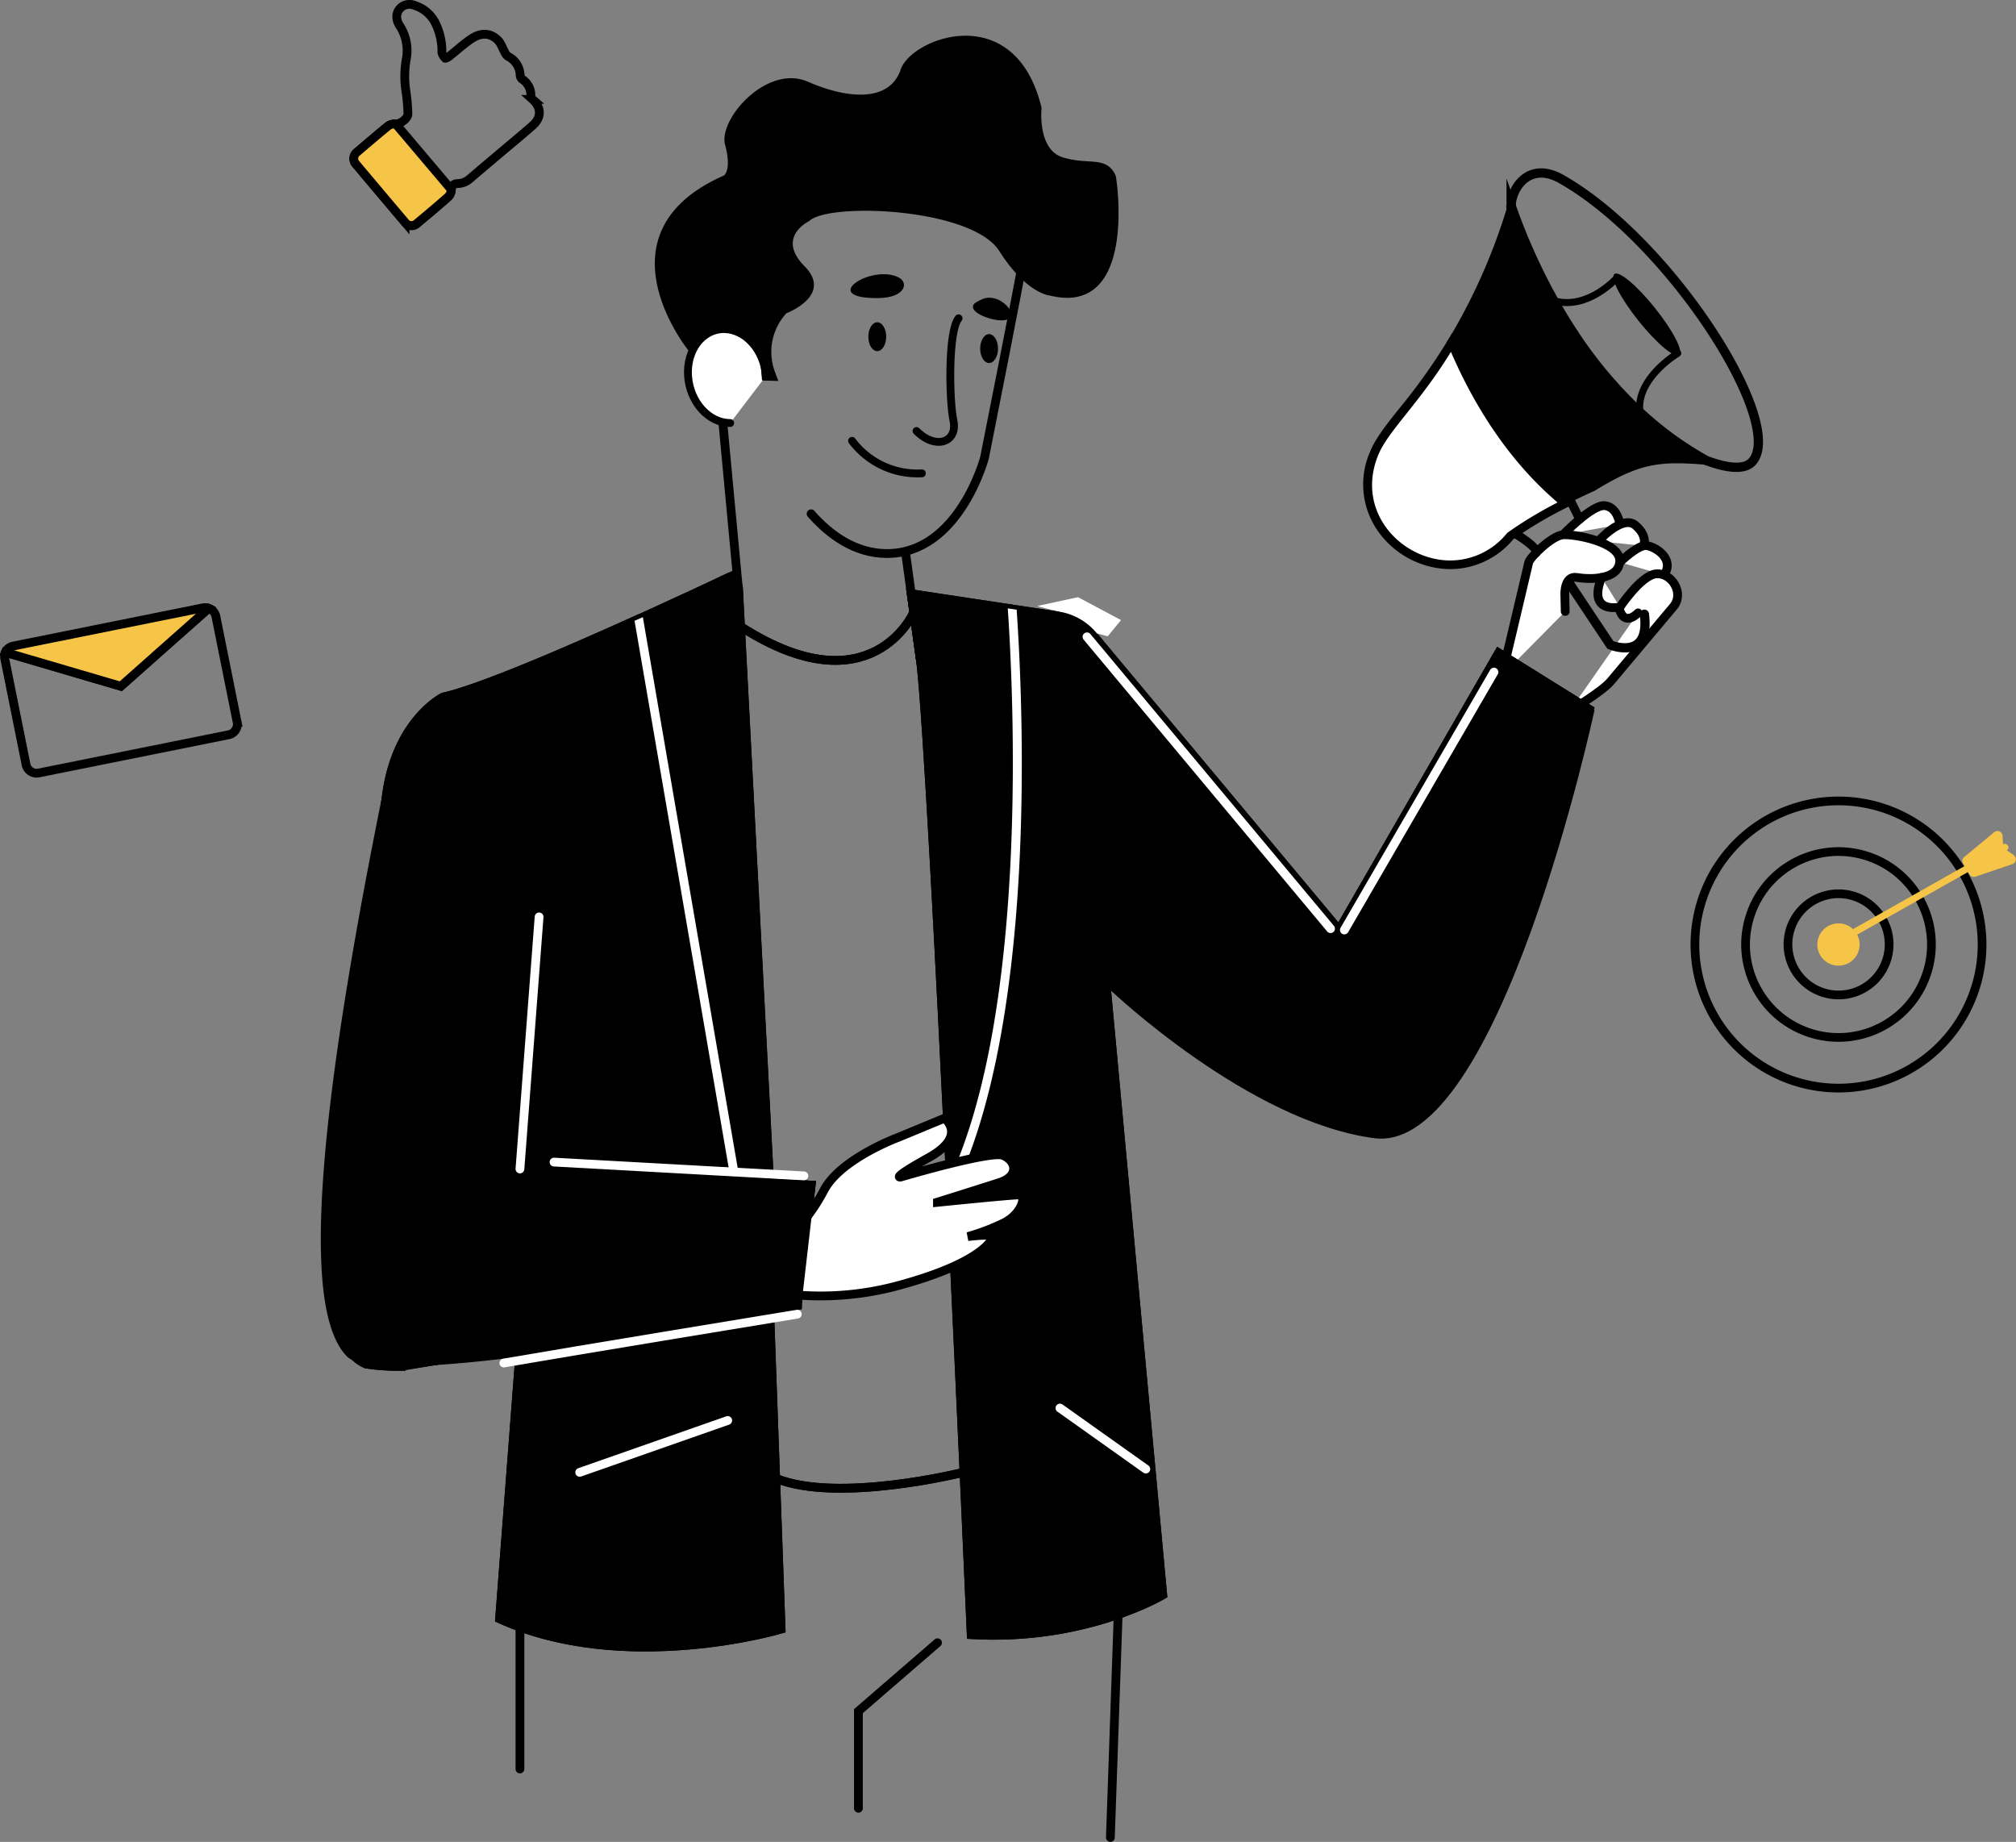 <svg xmlns="http://www.w3.org/2000/svg" viewBox="0 0 557.99 509.75"><rect x="0" y="0" width="557.99" height="509.75" fill="#808080" stroke="none"/><defs><style>.cls-1{fill:#fff;}.cls-10,.cls-12,.cls-2,.cls-3,.cls-4,.cls-5,.cls-6,.cls-7,.cls-8,.cls-9{fill:none;stroke-linecap:round;}.cls-12,.cls-2,.cls-3,.cls-4,.cls-5,.cls-6,.cls-7,.cls-8,.cls-9{stroke:#000;}.cls-10,.cls-12,.cls-2,.cls-3,.cls-4,.cls-5,.cls-6,.cls-8,.cls-9{stroke-miterlimit:10;}.cls-10,.cls-2{stroke-width:2.43px;}.cls-3{stroke-width:2.56px;}.cls-4,.cls-7{stroke-width:1.94px;}.cls-5{stroke-width:2.57px;}.cls-6{stroke-width:1.84px;}.cls-7{stroke-linejoin:round;}.cls-8{stroke-width:2.17px;}.cls-9{stroke-width:2.16px;}.cls-10{stroke:#fff;}.cls-11{fill:#f6c447;}.cls-12{stroke-width:2.41px;}</style></defs><g id="Layer_2" data-name="Layer 2"><g id="Layer_1-2" data-name="Layer 1"><path d="M222,362.34S144.88,378.08,111,378.11a59.39,59.39,0,0,1-9.68-.64c-2.48-.43-4.27-1.1-5.22-2C85.82,365.16,84,326.9,106.53,216.62l.8,1L141.67,261l51.75,65.27,0,0,27.28,34.42Z"/><path class="cls-1" d="M432.61,148s8-8.39,11.55-8.06,4.23,5.21,4.23,5.21"/><path class="cls-2" d="M432.61,148s8-8.39,11.55-8.06,4.23,5.21,4.23,5.21"/><path class="cls-1" d="M442.36,149.79s6.71-7.48,10.29-4.42,2.25,5.68,2.25,5.68"/><path class="cls-2" d="M442.36,149.79s6.71-7.48,10.29-4.42,2.25,5.68,2.25,5.68"/><path class="cls-1" d="M448.34,155.61s5-4.91,7.38-4.62,7.88,3.56,4.89,8.13"/><path class="cls-2" d="M448.34,155.61s5-4.91,7.38-4.62,7.88,3.56,4.89,8.13"/><path class="cls-1" d="M415.71,186.94s7.14-30,7.41-31.3,6.32-7.38,9.49-7.63,15.86,2,15.7,7.26-8.26,5.16-11.85,4.55-3.35,4.76-3.35,4.76l.11,4.64"/><path class="cls-2" d="M415.71,186.94s7.14-30,7.41-31.3,6.32-7.38,9.49-7.63,15.86,2,15.7,7.26-8.26,5.16-11.85,4.55-3.35,4.76-3.35,4.76l.11,4.64"/><path class="cls-1" d="M453.39,169.62s-3.8,4.11-5.26-1.27c0,0,6-9.2,10.29-9.54s7.89,5.41,4.7,9.15-14.77,17.62-17.32,20.61-11.33,8.15-11.33,8.15"/><path class="cls-2" d="M453.39,169.62s-3.8,4.11-5.26-1.27c0,0,6-9.2,10.29-9.54s7.89,5.41,4.7,9.15-14.77,17.62-17.32,20.61-11.33,8.15-11.33,8.15"/><path class="cls-1" d="M448.35,168s-9.07,2.09-5.07-8.19"/><path class="cls-2" d="M448.35,168s-9.07,2.09-5.07-8.19"/><path class="cls-3" d="M434.22,161.21l11.5,17.28s11.11,4.65,9.42-8.51"/><path class="cls-2" d="M437.23,143.7l-3.53-7.12L430,127.3,407.24,141s19,9.33,17.93,12"/><path d="M401.4,95c6.49,15,16.35,31.34,31.14,44,4.88-2.53,8.33-4,8.32-4,12.44-7.64,18.11-8.53,31.78-7.3-.17-.08-.34-.18-.52-.28-.89-.49-1.78-1-2.66-1.54s-1.73-1.06-2.58-1.61a89.59,89.59,0,0,1-7.32-5.26h0c-1.95-1.55-3.83-3.17-5.64-4.84h0c-.63-.57-1.24-1.16-1.84-1.74a0,0,0,0,1,0,0A120.29,120.29,0,0,1,434.61,90.8c-.8-1.23-1.56-2.45-2.29-3.68A165.91,165.91,0,0,1,418.26,57,163.12,163.12,0,0,1,401.4,95"/><path class="cls-4" d="M401.4,95c6.49,15,16.35,31.34,31.14,44,4.88-2.53,8.33-4,8.32-4,12.44-7.64,18.11-8.53,31.78-7.3-.17-.08-.34-.18-.52-.28-.89-.49-1.78-1-2.66-1.54s-1.73-1.06-2.58-1.61a89.59,89.59,0,0,1-7.32-5.26h0c-1.95-1.55-3.83-3.17-5.64-4.84h0c-.63-.57-1.24-1.16-1.84-1.74a0,0,0,0,1,0,0A120.29,120.29,0,0,1,434.61,90.8c-.8-1.23-1.56-2.45-2.29-3.68A165.91,165.91,0,0,1,418.26,57,163.12,163.12,0,0,1,401.4,95Z"/><path class="cls-5" d="M472.38,127.5c.28,0,9.08,3.79,12.43.44,10.06-10.09-22.26-61.18-52.68-78.39-9.1-5.14-13.86,2.79-13.87,7.42-.24.8.25-.79,0,0h0a166.59,166.59,0,0,0,14.06,30.15c.73,1.23,1.49,2.45,2.29,3.68a120.29,120.29,0,0,0,17.45,21.55,0,0,0,0,0,0,0c.6.58,1.21,1.17,1.84,1.74h0c1.81,1.67,3.69,3.29,5.64,4.84h0c2.32,1.84,4.76,3.6,7.32,5.25.85.55,1.71,1.09,2.58,1.61s2,1.19,2.92,1.68"/><path class="cls-1" d="M401.44,156.33a23.56,23.56,0,0,1-19.2-10.23,21.25,21.25,0,0,1-2-20.31c1.45-3.69,4.37-7.36,8.07-12a167,167,0,0,0,12.28-17.05l1.22-2,.93,2.14c7.42,17.16,17.24,31,29.18,41.23l1.38,1.18-1.61.83A112.27,112.27,0,0,0,418,148.36a21.55,21.55,0,0,1-16.58,8Z"/><path d="M401.59,97.38c6.16,14.22,15.49,29.7,29.51,41.68a115.07,115.07,0,0,0-13.91,8.4,20.22,20.22,0,0,1-15.75,7.65c-13.43,0-26.23-13.28-20.1-28.87,2.73-6.95,11.14-14.09,20.25-28.86m.38-5.24-2.45,4A165,165,0,0,1,387.33,113c-3.76,4.72-6.73,8.45-8.25,12.32a22.42,22.42,0,0,0,2.15,21.43,24.8,24.8,0,0,0,20.21,10.76,22.73,22.73,0,0,0,17.41-8.27,110.63,110.63,0,0,1,13.37-8.05l3.21-1.66-2.75-2.35c-11.8-10.08-21.51-23.8-28.85-40.79Z"/><line class="cls-6" x1="417.57" y1="61.36" x2="417.57" y2="61.37"/><path d="M458.05,85.23c4.95,6.18,8,12,6.72,13s-6.26-3.2-11.21-9.38-8-12-6.72-13,6.26,3.2,11.21,9.37"/><path class="cls-7" d="M450.7,82.47l-3.09-5.66s-7.93,9-17.28,6.49"/><path class="cls-7" d="M464.38,97.76s-.27.16-.72.47c-2.54,1.7-10.82,7.93-9.74,15.88"/><path class="cls-2" d="M224.49,142.19c5.11,5.81,12.16,11,21,11,20,0,27-26.49,27-26.49s10.65-53.51,10.65-55-31.84-23.11-31.84-23.11-42.91,11.94-43.63,12.65-9.78,32.42-9.78,32.42l6.46,69"/><line class="cls-2" x1="254.86" y1="183.39" x2="250.7" y2="153.39"/><path d="M190.65,97.12a21.46,21.46,0,0,1,16,12l.94-3.94,7.86.26c-.16-.41-.79-2.06-.95-2.49a15.74,15.74,0,0,1,3.18-16.27s13-4.91,5-13,1.26-12.47,1.26-12.47c5.29-5.28,45-3.71,52.62,8.24S290.61,81.8,290.61,81.8c24.3,5.92,18.46-32.61,18.17-33.23-2.54-5.55-7.4-2.8-14.58-5s-5.92-13.74-5.92-13.74c-7.29-30.22-36-19.44-39-10.56S235,27.59,223.62,22.62,198.79,33,200.69,40.06s-.32,8.51-.32,8.51c-36.34,16-9.72,48.55-9.72,48.55"/><path class="cls-1" d="M212,104.07c-.48-7.19-5.7-13-11.65-13s-10.39,5.83-9.91,13,5.71,13,11.66,13"/><path class="cls-8" d="M212,104.07c-.48-7.19-5.7-13-11.65-13s-10.39,5.83-9.91,13,5.71,13,11.66,13"/><path d="M240.34,93.18c0,2.23,1.1,4,2.47,4s2.47-1.8,2.47-4-1.11-4-2.47-4-2.47,1.8-2.47,4"/><path d="M271.29,96.47c0,2.23,1.11,4,2.47,4s2.47-1.8,2.47-4-1.11-4-2.47-4-2.47,1.8-2.47,4"/><path class="cls-9" d="M235.83,122a22.65,22.65,0,0,0,8.54,6.92,22.83,22.83,0,0,0,10.8,2.08"/><path class="cls-1" d="M252.21,164.32l2.66,19.07c1.82,16.17,5.19,80.72,8.17,142.52.07,1.69.15,3.39.24,5.07,3,62.86,5.54,121.41,5.54,121.41,31.5,1.86,53-11,53-11L306.56,276.92l-.49-5.32.1.08,16.3,12.09,44.93,23.68c18.46,12.87,24.72-5.07,24.72-5.07L439.8,196.27l-25-15.58-44.19,76.69-71.78-86-17.4-2.64-1.69-.25-.77-.12Z"/><path class="cls-2" d="M252.21,164.32l2.66,19.07c1.82,16.17,5.19,80.72,8.17,142.52.07,1.69.15,3.39.24,5.07,3,62.86,5.54,121.41,5.54,121.41,31.5,1.86,53-11,53-11L306.56,276.92l-.49-5.32.1.08,16.3,12.09,44.93,23.68c18.46,12.87,24.72-5.07,24.72-5.07L439.8,196.27l-25-15.58-44.19,76.69-71.78-86-17.4-2.64-1.69-.25-.77-.12Z"/><path class="cls-1" d="M224.5,328l-3.78,32.71,0,.37s-90.9,13.81-109.7,17.06a59.39,59.39,0,0,1-9.68-.64c-8.21-3.56-7.31-15-7.31-15s10.06-122.28,13-142.85c.1-.67.21-1.32.32-2,3.47-19,15.37-24.75,15.37-24.75,9.8-2.12,33.67-12.4,52.93-21.1l2.29-1,2.41-1.1,1.18-.54c2.74-1.25,5.32-2.44,7.69-3.54l1-.45h0l1.62-.74,6.21-2.91,2.09-1,1.62-.76.05,0,1.37-.65a.08.08,0,0,1,.1.12l-.3.51-21,34.66-1,1.58-1,1.59L141.67,261l-37.84,62.56h40.08l48.78,2.69.75.05Z"/><path class="cls-2" d="M224.5,328l-3.78,32.71,0,.37s-90.9,13.81-109.7,17.06a59.39,59.39,0,0,1-9.68-.64c-8.21-3.56-7.31-15-7.31-15s10.06-122.28,13-142.85c.1-.67.21-1.32.32-2,3.47-19,15.37-24.75,15.37-24.75,9.8-2.12,33.67-12.4,52.93-21.1l2.29-1,2.41-1.1,1.18-.54c2.74-1.25,5.32-2.44,7.69-3.54l1-.45h0l1.62-.74,6.21-2.91,2.09-1,1.62-.76.05,0,1.37-.65a.08.08,0,0,1,.1.12l-.3.51-21,34.66-1,1.58-1,1.59L141.67,261l-37.84,62.56h40.08l48.78,2.69.75.05Z"/><line class="cls-2" x1="149.21" y1="253.75" x2="143.91" y2="323.52"/><path class="cls-2" d="M176.77,171.28,197.91,294s7,24.45,14.58,32.78a.26.26,0,0,0,.46-.19l-8.58-164"/><path class="cls-2" d="M279.71,168.49s18.17,109.55-13.1,161.6"/><line class="cls-2" x1="306.07" y1="271.6" x2="298.79" y2="171.38"/><path class="cls-9" d="M265.32,88.09c-2.92,3.48-2.64,22.52-1.42,28.36s-4.84,8.22-10.23,2.83"/><path class="cls-1" d="M155.33,371.93c32-5.34,65.35-10.88,65.35-10.88L224.5,328l-69.17-3.82"/><path class="cls-2" d="M155.33,371.93c32-5.34,65.35-10.88,65.35-10.88L224.5,328l-69.17-3.82"/><path class="cls-2" d="M213,362.34l3.19,88.52s-43.33,12.89-77.91-2.87l5.68-74.16"/><path class="cls-2" d="M266.61,407.48s-34.9,8.73-52,1.6"/><path class="cls-2" d="M252.78,169.71S241,196.15,205.62,173.8"/><line class="cls-2" x1="254.86" y1="183.39" x2="252.21" y2="164.32"/><path d="M252.21,164.32l2.66,19.07c1.82,16.17,5.19,80.72,8.17,142.52.07,1.69.15,3.39.24,5.07,3,62.86,5.54,121.41,5.54,121.41,31.5,1.86,53-11,53-11L306.56,276.92l-.49-5.32.1.08,16.3,12.09,44.93,23.68c18.46,12.87,24.72-5.07,24.72-5.07L439.8,196.27l-25-15.58-44.19,76.69-71.78-86-17.4-2.64-1.69-.25-.77-.12Z"/><path class="cls-2" d="M252.21,164.32l2.66,19.07c1.82,16.17,5.19,80.72,8.17,142.52.07,1.69.15,3.39.24,5.07,3,62.86,5.54,121.41,5.54,121.41,31.5,1.86,53-11,53-11L306.56,276.92l-.49-5.32.1.08,16.3,12.09,44.93,23.68c18.46,12.87,24.72-5.07,24.72-5.07L439.8,196.27l-25-15.58-44.19,76.69-71.78-86-17.4-2.64-1.69-.25-.77-.12Z"/><path d="M224.5,328l-3.78,32.71,0,.37s-90.9,13.81-109.7,17.06a59.39,59.39,0,0,1-9.68-.64c-8.21-3.56-7.31-15-7.31-15s10.06-122.28,13-142.85c.1-.67.21-1.32.32-2,3.47-19,15.37-24.75,15.37-24.75,9.8-2.12,33.67-12.4,52.93-21.1l2.29-1,2.41-1.1,1.18-.54c2.74-1.25,5.32-2.44,7.69-3.54l1-.45h0l1.62-.74,6.21-2.91,2.09-1,1.62-.76.05,0a1.49,1.49,0,0,1,1.17,0,1.55,1.55,0,0,1,.92,1l.5,1.92,8.58,164a.26.26,0,0,1-.46.18l-19.07-.58-.73,0,.75.05Z"/><path class="cls-2" d="M224.5,328l-3.78,32.71,0,.37s-90.9,13.81-109.7,17.06a59.39,59.39,0,0,1-9.68-.64c-8.21-3.56-7.31-15-7.31-15s10.06-122.28,13-142.85c.1-.67.21-1.32.32-2,3.47-19,15.37-24.75,15.37-24.75,9.8-2.12,33.67-12.4,52.93-21.1l2.29-1,2.41-1.1,1.18-.54c2.74-1.25,5.32-2.44,7.69-3.54l1-.45h0l1.62-.74,6.21-2.91,2.09-1,1.62-.76.05,0a1.49,1.49,0,0,1,1.17,0,1.55,1.55,0,0,1,.92,1l.5,1.92,8.58,164a.26.26,0,0,1-.46.18l-19.07-.58-.73,0,.75.05Z"/><line class="cls-10" x1="149.21" y1="253.75" x2="143.91" y2="323.52"/><path class="cls-1" d="M258.87,336.35a1.16,1.16,0,0,0,.62.17,1.22,1.22,0,0,0,1.05-.59c.95-1.58,1.87-3.24,2.74-4.95,14.08-27.47,18.28-69.86,19.26-101.49.45-14.51.29-28.07-.07-39.14-.3-9.23-.74-16.73-1.08-21.61l-1.69-.25-.77-.12c1.56,22.89,5.83,110-15.89,157.54a88.15,88.15,0,0,1-4.59,8.77,1.22,1.22,0,0,0,.42,1.67"/><line class="cls-2" x1="306.07" y1="271.6" x2="298.79" y2="171.38"/><path class="cls-1" d="M219.28,341s4.17-2.89,8.8-11.63,20.5-14.58,20.5-14.58l12.83-5.31s6.52,4.84-4.36,10.89-7.73,5.37-7.73,5.37,24.8-7.32,28.22-6,5,5.64-1.07,7.59c-5.6,1.79-15.38,4.87-17,5.37a0,0,0,0,0,0,.05c2.27-.23,20.28-2.06,22.55-2.06s.8,5.18-4,7.66a59.48,59.48,0,0,1-10.15,3.88s0,0,0,0c1.42-.17,6.86-.77,6.86.05s-3.09,7.32-26.34,13.57a82.25,82.25,0,0,1-42.61,0Z"/><path class="cls-2" d="M219.28,341s4.17-2.89,8.8-11.63,20.5-14.58,20.5-14.58l12.83-5.31s6.52,4.84-4.36,10.89-7.73,5.37-7.73,5.37,24.8-7.32,28.22-6,5,5.64-1.07,7.59c-5.6,1.79-15.38,4.87-17,5.37a0,0,0,0,0,0,.05c2.27-.23,20.28-2.06,22.55-2.06s.8,5.18-4,7.66a59.48,59.48,0,0,1-10.15,3.88s0,0,0,0c1.42-.17,6.86-.77,6.86.05s-3.09,7.32-26.34,13.57a82.25,82.25,0,0,1-42.61,0Z"/><path d="M155.26,371.93c32-5.34,65.34-10.88,65.34-10.88L224.42,328l-69.16-3.82"/><path class="cls-2" d="M155.26,371.93c32-5.34,65.34-10.88,65.34-10.88L224.42,328l-69.16-3.82"/><path d="M213,362.34l3.19,88.52s-43.33,12.89-77.91-2.87l5.68-74.16"/><path class="cls-2" d="M213,362.34l3.19,88.52s-43.33,12.89-77.91-2.87l5.68-74.16"/><path class="cls-2" d="M266.61,407.48s-34.9,8.73-52,1.6"/><path class="cls-2" d="M252.78,169.71S241,196.15,205.62,173.8"/><path class="cls-10" d="M139.45,377.22c18.24-3.18,81.23-13.52,81.23-13.52"/><path class="cls-1" d="M175.63,171.79l4.43,25.72,21.83,126.84a1.22,1.22,0,0,0,1.2,1h.21a1.21,1.21,0,0,0,1-1.41l-3.71-21.55-18.6-108-4.06-23.59-2.29,1"/><line x1="222.51" y1="325.43" x2="153.34" y2="321.61"/><line class="cls-10" x1="222.51" y1="325.43" x2="153.34" y2="321.61"/><line x1="309.6" y1="443.49" x2="307.33" y2="508.53"/><line class="cls-2" x1="309.6" y1="443.49" x2="307.33" y2="508.53"/><line x1="143.91" y1="432.99" x2="143.91" y2="489.57"/><line class="cls-2" x1="143.91" y1="432.99" x2="143.91" y2="489.57"/><polyline class="cls-2" points="259.49 454.63 237.59 473.57 237.59 500.45"/><line class="cls-10" x1="293.37" y1="389.68" x2="317.14" y2="406.57"/><line class="cls-10" x1="201.42" y1="393.12" x2="160.45" y2="407.48"/><line class="cls-10" x1="300.86" y1="176.24" x2="368.27" y2="257.01"/><line class="cls-10" x1="372.09" y1="257.38" x2="413.5" y2="186"/><path class="cls-2" d="M63.24,203.36,10.7,213.93a3,3,0,0,1-3.49-2.32L1.32,182.29a3,3,0,0,1,.17-1.75h0l31.94,9.38,24.32-21.57a3.11,3.11,0,0,1,1,.55,3,3,0,0,1,1,1.66l5.89,29.31A3,3,0,0,1,63.24,203.36Z"/><path class="cls-11" d="M57.76,168.35,33.44,189.92,1.5,180.54l.06-.14a3.08,3.08,0,0,1,.85-1.05,2.93,2.93,0,0,1,1.23-.55l52.53-10.58a2.92,2.92,0,0,1,1.35.05.85.85,0,0,1,.24.08"/><path class="cls-2" d="M57.76,168.35,33.44,189.92,1.5,180.54l.06-.14a3.08,3.08,0,0,1,.85-1.05,2.93,2.93,0,0,1,1.23-.55l52.53-10.58a2.92,2.92,0,0,1,1.35.05A.85.85,0,0,1,57.76,168.35Z"/><line class="cls-2" x1="1.5" y1="180.54" x2="1.49" y2="180.54"/><path class="cls-2" d="M139.69,14.42c-.63-1.1-1-2.44-1.88-3.29-2-2-4.54-2.2-7.14-.52-2.22,1.43-4.18,3.29-6.28,4.93-.35.27-1,.68-1.18.55a3.32,3.32,0,0,1-.83-1.33,2,2,0,0,1-.06-.77,17.74,17.74,0,0,0-1.63-7.21,9.61,9.61,0,0,0-5.86-5.25,3.61,3.61,0,0,0-3.51.29c-1.67,1.18-2,3.23-.75,5.22a12.54,12.54,0,0,1,1.85,9.47,27.09,27.09,0,0,0,0,9.16,52.21,52.21,0,0,1,.48,5.86c0,1.3-2.2,2.88-3.5,2.81h-.14a3,3,0,0,0-1.78.54c-2.91,2.36-5.75,4.8-8.6,7.23a2.26,2.26,0,0,0-.27,3.44q6.72,8,13.5,16a2.21,2.21,0,0,0,3.35.29c2.9-2.41,5.8-4.84,8.63-7.35a3,3,0,0,0,.82-1.83,1,1,0,0,1,0-.16c.15-1.08.63-1.67,1.78-1.7a5.18,5.18,0,0,0,3.41-1.37c2.81-2.42,5.65-4.8,8.48-7.19h0c2.94-2.49,5.92-4.94,8.82-7.48,2.54-2.22,2.48-5,0-7.25a1.36,1.36,0,0,1-.46-.9,5.31,5.31,0,0,0-2.44-4.71,1.64,1.64,0,0,1-.53-1.07,6,6,0,0,0-3.38-5.23A2.89,2.89,0,0,1,139.69,14.42Z"/><path class="cls-11" d="M110.18,35.06l14.71,17.38a1,1,0,0,0,0,.16,3,3,0,0,1-.82,1.83c-2.83,2.51-5.73,4.94-8.63,7.35a2.21,2.21,0,0,1-3.35-.29q-6.78-8-13.5-16a2.25,2.25,0,0,1,.27-3.43c2.85-2.43,5.69-4.87,8.6-7.23a3,3,0,0,1,1.78-.54,2.82,2.82,0,0,1,1,.73"/><path class="cls-2" d="M110.18,35.06l14.71,17.38a1,1,0,0,0,0,.16,3,3,0,0,1-.82,1.83c-2.83,2.51-5.73,4.94-8.63,7.35a2.21,2.21,0,0,1-3.35-.29q-6.78-8-13.5-16a2.25,2.25,0,0,1,.27-3.43c2.85-2.43,5.69-4.87,8.6-7.23a3,3,0,0,1,1.78-.54A2.82,2.82,0,0,1,110.18,35.06Z"/><path class="cls-11" d="M514.45,259.7a5.85,5.85,0,1,1-7.29-3.9,5.84,5.84,0,0,1,7.29,3.9"/><path class="cls-12" d="M522.28,257.32a14,14,0,1,1-17.5-9.35A14,14,0,0,1,522.28,257.32Z"/><circle class="cls-12" cx="508.86" cy="261.4" r="25.72" transform="translate(116.38 677.6) rotate(-73.87)"/><path class="cls-12" d="M546.89,249.86a39.74,39.74,0,1,1-49.57-26.49A39.75,39.75,0,0,1,546.89,249.86Z"/><path class="cls-11" d="M557.38,236.64l-2-1.35.08,0c1.08-.61,0-2.23-1-1.63l-.07,0-.12-2.35a1.41,1.41,0,0,0-2.31-1l-8.3,6.86a1.41,1.41,0,0,0-.32,1.8l.42.72-30.1,17-5.78,3.26c-1.08.61,0,2.24,1,1.63l35.87-20.27.33.62a1.41,1.41,0,0,0,1.7.68l10.2-3.45a1.41,1.41,0,0,0,.35-2.5"/><polyline points="210.5 100.21 210.91 105.26 213.09 105.26"/><path class="cls-1" d="M303.6,175.29a17,17,0,0,0-9.78-5.9c-6.67-1.5-6.67-1.69-6.67-1.69l11.22-2.43,11.92,6.34-3.7,4.49"/><path d="M248.64,76.74c3,1.46,1.91,5.61-5.37,5.75-17.05.24-2.17-9.48,5.37-5.75"/><path d="M295.76,65.19c3.5-3.37,9,.79,8.2,2.85-1,2.48-8.43,1.85-9.5-.07-.63-1.13.3-1.82,1.3-2.78"/><path d="M271.42,83c4.56-2.41,9.62,3,8.27,4.82-1.64,2.17-9.58-.3-10.31-2.45-.43-1.25.74-1.69,2-2.37"/><path d="M307.6,274.23S345.75,310.5,380.39,315s61-118.74,61-118.74l-23.19,16.4-14,53.74-69.65,20.71"/></g></g></svg>